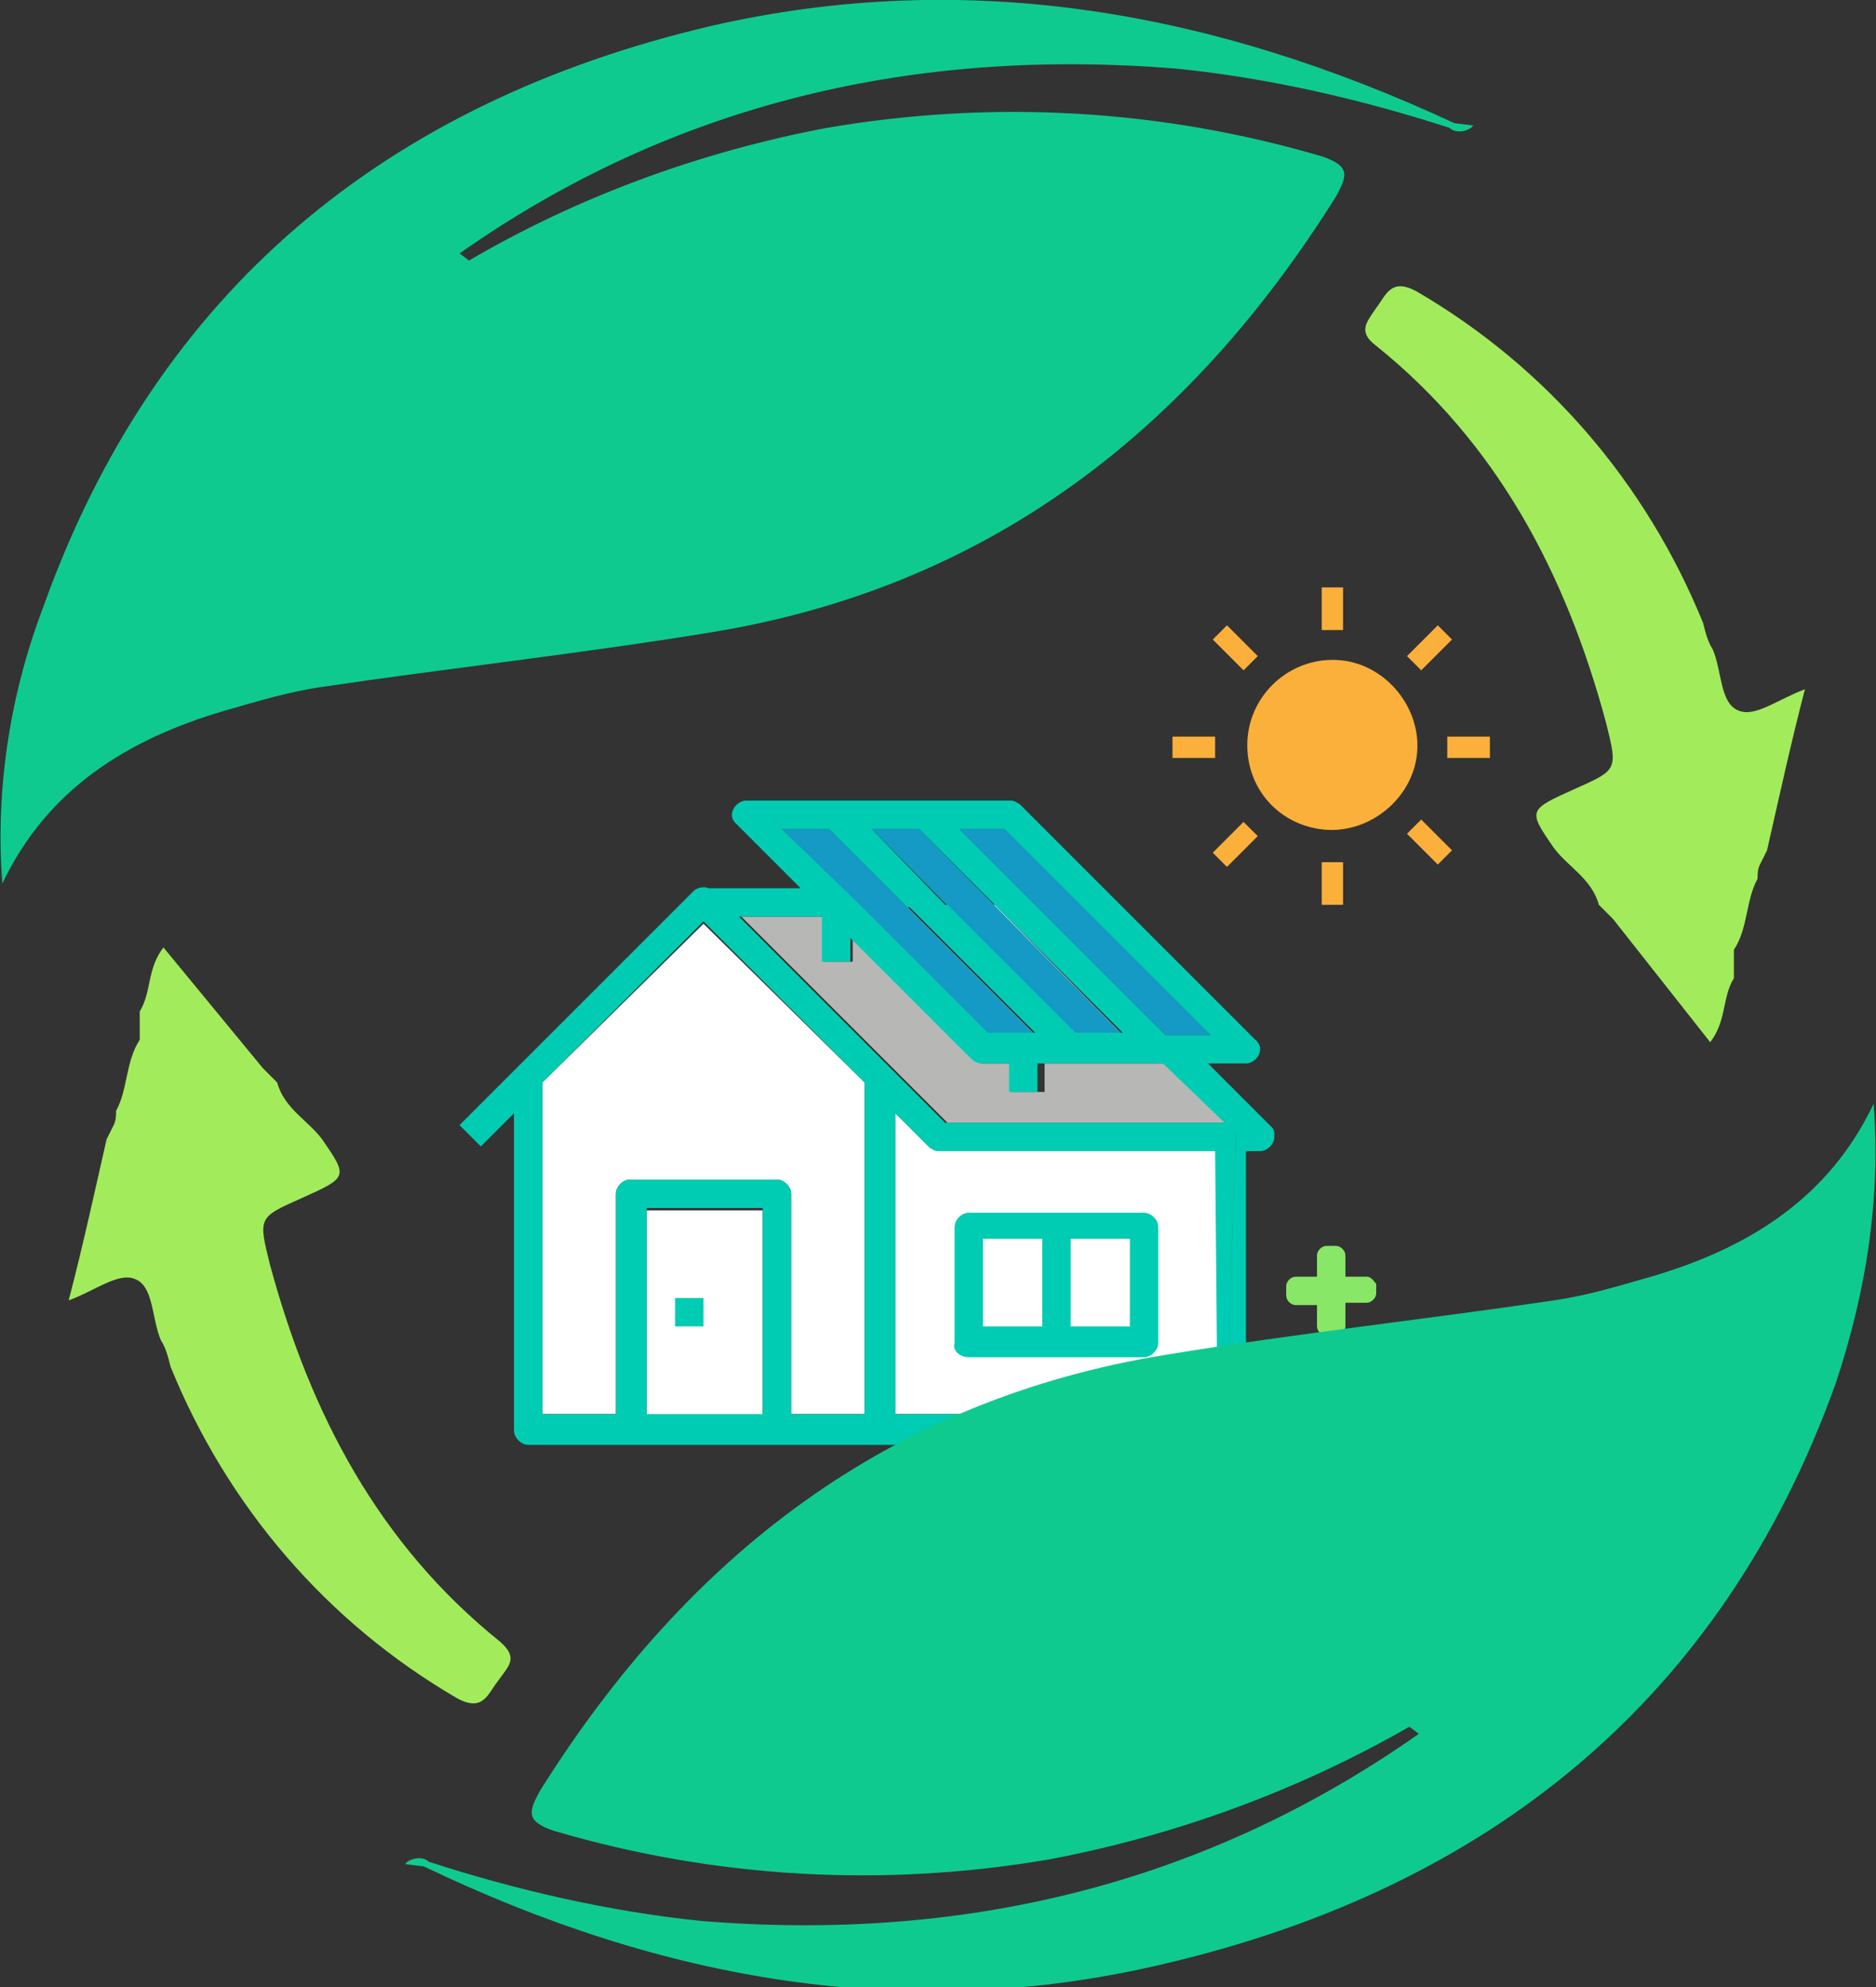 <?xml version="1.0" encoding="utf-8"?>
<!-- Generator: Adobe Illustrator 21.1.0, SVG Export Plug-In . SVG Version: 6.00 Build 0)  -->
<svg version="1.1" id="Layer_1" xmlns="http://www.w3.org/2000/svg" xmlns:xlink="http://www.w3.org/1999/xlink" x="0px" y="0px"
	 viewBox="0 0 79.2 83.9" style="enable-background:new 0 0 79.2 83.9;" xml:space="preserve">
<rect x="0" y="0" width="79.2" height="83.9" fill="#333333" stroke="none"/>
<style type="text/css">
	.st0{fill:none;}
	.st1{fill:#FFFFFF;}
	.st2{fill:#B7B7B6;}
	.st3{fill:#149AC4;}
	.st4{fill:#00CCB3;}
	.st5{fill:#FBB03B;}
	.st6{fill:#88E766;}
	.st7{fill:#A2EC5C;}
	.st8{fill:#0FCA8E;}
</style>
<path id="Tracé_5219" class="st0" d="M38.7,35h-2l3.3,3.3l1.9,0L38.7,35z"/>
<path id="Tracé_5220" class="st0" d="M35,35h-2l3.4,3.4l1.9,0L35,35z"/>
<path id="Tracé_5221" class="st0" d="M51.1,43.7L42.4,35h-1.9l8.7,8.7H51.1z"/>
<path id="Tracé_5222" class="st1" d="M43.7,43.7l-5.4-5.4l-1.9,0l5.3,5.3L43.7,43.7z"/>
<path id="Tracé_5223" class="st1" d="M47.4,43.7L42,38.2l-1.9,0l5.4,5.4L47.4,43.7z"/>
<path id="Tracé_5745" class="st1" d="M27.3,51.1h4.9v8.7h-4.9V51.1z M39.2,48.4L37.8,47v12.7h13.6V48.6H39.6
	C39.5,48.6,39.3,48.5,39.2,48.4z M22.9,45.7v14H26v-9.3c0-0.3,0.3-0.6,0.6-0.6c0,0,0,0,0,0h6.2c0.3,0,0.6,0.3,0.6,0.6l0,0v9.3h3.1
	v-14L29.7,39L22.9,45.7z"/>
<path id="Tracé_5746" class="st2" d="M43.9,46.1h-1.2v-1.2h-1.2c-0.2,0-0.3-0.1-0.4-0.2l-5.1-5.1v1h-1.2v-1.9h-3.5l8.7,8.7h11.9
	l-2.5-2.5h-5.3V46.1z"/>
<path id="Tracé_5747" class="st3" d="M51.1,43.7h-1.9L40.5,35h1.9L51.1,43.7z M47.4,43.7h-2L36.8,35h2L47.4,43.7z M43.7,43.7h-2
	L33,35h2L43.7,43.7z"/>
<path id="Tracé_5748" class="st4" d="M53.7,47.6L51,44.9h1.6c0.3,0,0.6-0.3,0.6-0.6c0-0.2-0.1-0.3-0.2-0.4l-9.9-9.9
	c-0.1-0.1-0.3-0.2-0.4-0.2H31.5c-0.3,0-0.6,0.3-0.6,0.6c0,0.2,0.1,0.3,0.2,0.4l2.7,2.7h-3.9c-0.2-0.1-0.5,0-0.6,0.1l-9.9,9.9
	l0.9,0.9l1.4-1.4v13.4c0,0.3,0.3,0.6,0.6,0.6H52c0.3,0,0.6-0.3,0.6-0.6V48.6h0.6c0.3,0,0.6-0.3,0.6-0.6v0l0,0
	C53.8,47.8,53.8,47.7,53.7,47.6z M42.4,35l8.7,8.7h-1.9L40.5,35H42.4z M51.7,60.4H22.5V45.8l7.3-7.3l6.6-0.2L33,35h2l3.3,3.3l1.7,0
	L36.8,35h2l3.2,3.2l0.5,0l9.7,9.6L51.7,60.4z M42,38.2l5.4,5.4h-2l-5.4-5.4l-1.7,0l5.4,5.4h-2l-5.3-5.3l-6.6,0.2l-7.3,7.3v14.6h29.2
	l0.5-12.7l-9.7-9.6L42,38.2z M32.2,59.7h-4.9v-8.7h4.9V59.7z M36.5,59.7h-3.1v-9.3c0-0.3-0.3-0.6-0.6-0.6h-6.2
	c-0.3,0-0.6,0.3-0.6,0.6l0,0l0,0v9.3h-3.1v-14l6.8-6.8l6.8,6.8L36.5,59.7z M51.4,59.7H37.8V47l1.4,1.4c0.1,0.1,0.3,0.2,0.4,0.2h11.7
	L51.4,59.7z M51.7,47.4H39.9l-8.7-8.7h3.5v1.9h1.2v-1l5.1,5.1c0.1,0.1,0.3,0.2,0.4,0.2h1.2v1.2h1.2v-1.2h5.3L51.7,47.4z M40.9,57.3
	h7.4c0.3,0,0.6-0.3,0.6-0.6l0,0v-4.9c0-0.3-0.3-0.6-0.6-0.6h-7.4c-0.3,0-0.6,0.3-0.6,0.6v4.9C40.2,57,40.5,57.3,40.9,57.3L40.9,57.3
	z M47.7,56h-2.5v-3.7h2.5V56z M41.5,52.3h2.5V56h-2.5V52.3z M28.5,54.8h1.2V56h-1.2V54.8z"/>
<path id="Tracé_5749" class="st5" d="M52.7,30.9c0.3-1.9,2.1-3.3,4.1-3c0,0,0,0,0,0c1.9,0.3,3.3,2.2,3,4.1c0,0,0,0,0,0
	c-0.3,1.9-2.2,3.3-4.1,3c0,0,0,0,0,0l0,0C53.7,34.7,52.4,32.9,52.7,30.9C52.7,30.9,52.7,30.9,52.7,30.9L52.7,30.9z M55.8,24.8h0.9
	v1.8h-0.9V24.8z M55.8,36.4h0.9v1.8h-0.9V36.4z M60.7,26.4l0.6,0.6L60,28.3l-0.6-0.6L60.7,26.4z M52.5,34.7l0.6,0.6l-1.3,1.3
	l-0.6-0.6L52.5,34.7z M62.9,31.1V32h-1.8v-0.9H62.9z M51.3,31.1V32h-1.8v-0.9H51.3z M61.3,35.9l-0.6,0.6l-1.3-1.3l0.6-0.6L61.3,35.9
	z M53.1,27.7l-0.6,0.6l-1.3-1.3l0.6-0.6L53.1,27.7z"/>
<path id="Tracé_5750" class="st6" d="M57.7,53.9h-0.9V53c0-0.2-0.2-0.4-0.4-0.4H56c-0.2,0-0.4,0.2-0.4,0.4c0,0,0,0,0,0l0,0v0.9
	h-0.9c-0.2,0-0.4,0.2-0.4,0.4l0,0v0.4c0,0.2,0.2,0.4,0.4,0.4c0,0,0,0,0,0h0.9v0.9c0,0.2,0.2,0.4,0.4,0.4c0,0,0,0,0,0h0.4
	c0.2,0,0.4-0.2,0.4-0.4V55h0.9c0.2,0,0.4-0.2,0.4-0.4v-0.4C58,54.1,57.9,53.9,57.7,53.9L57.7,53.9z"/>
<path id="Tracé_5773" class="st7" d="M21.1,69.3c-5.1-4.1-8-9.6-9.7-15.9c-0.5-2-0.5-2,1.3-2.8c2-0.9,2-0.9,0.9-2.5
	c-0.6-0.8-1.6-1.3-1.9-2.4l-0.6-0.6L6.9,40c-0.7,0.9-0.5,1.9-1,2.7l0,1.2l0,0c-0.6,0.9-0.5,2.1-1,3c0,0.2,0,0.4-0.1,0.6l-0.3,0.6
	c-0.5,2.2-1,4.5-1.6,6.8c1.1-0.4,2.1-1.2,2.8-0.9c0.8,0.3,0.7,1.7,1.1,2.6c0.2,0.3,0.3,0.7,0.4,1.1c2.4,5.9,6.6,10.8,12.1,14
	c1.1,0.6,1.3-0.2,1.7-0.7C21.5,70.3,21.9,70,21.1,69.3z M58.1,14.6c5.1,4.1,8,9.6,9.7,15.9c0.5,2,0.5,2-1.3,2.8
	c-2,0.9-2,0.9-0.9,2.5c0.6,0.8,1.6,1.3,1.9,2.4l0.6,0.6l4.1,5.2c0.7-0.9,0.5-1.9,1-2.7l0-1.2l0,0c0.6-0.9,0.5-2.1,1-3
	c0-0.2,0-0.4,0.1-0.6l0.3-0.6c0.5-2.2,1-4.5,1.6-6.8c-1.1,0.4-2.1,1.2-2.8,0.9c-0.8-0.3-0.7-1.7-1.1-2.6c-0.2-0.3-0.3-0.7-0.4-1.1
	c-2.4-5.9-6.6-10.8-12.1-14c-1.1-0.6-1.3,0.2-1.7,0.7C57.7,13.6,57.3,14,58.1,14.6z"/>
<path id="Tracé_5774" class="st8" d="M79.1,46.6c-1.9,4-5.3,6.1-9.4,7.3c-1.4,0.4-2.7,0.8-4.1,1c-5.4,0.8-10.9,1.4-16.4,2.3
	c-11.7,1.9-20.2,8.5-26.4,18.4c-0.5,0.9-0.6,1.3,0.6,1.7c6.8,2,13.9,2.4,20.9,1.2c5.3-1,10.5-2.9,15.2-5.6l0.4,0.3
	c-9.1,6.4-19.3,8.8-30.3,7.9c-3.9-0.4-7.8-1.3-11.5-2.5l0,0c-0.2-0.2-0.6-0.2-0.9,0c0,0,0,0-0.1,0.1l0.8,0.1l0,0
	c10,4.8,20.4,6.7,31.3,4.1c13.6-3.2,23.5-11.1,28.3-24.5C78.8,54.5,79.4,50.6,79.1,46.6z M0.1,37.3c1.9-4,5.3-6.1,9.4-7.3
	c1.4-0.4,2.7-0.8,4.1-1c5.4-0.8,10.9-1.4,16.4-2.3c11.7-1.9,20.2-8.5,26.4-18.4c0.5-0.9,0.6-1.3-0.6-1.7c-6.8-2-13.9-2.4-20.9-1.2
	c-5.3,1-10.5,2.9-15.1,5.6l-0.4-0.3C28.5,4.3,38.7,2,49.7,2.9c3.9,0.4,7.8,1.3,11.5,2.5l0,0c0.2,0.2,0.6,0.2,0.9,0c0,0,0,0,0,0
	c0,0,0,0,0.1-0.1l-0.8-0.1l0,0C51.3,0.5,40.9-1.4,30,1.1C16.4,4.3,6.6,12.2,1.8,25.7C0.4,29.4-0.2,33.4,0.1,37.3L0.1,37.3z"/>
</svg>
